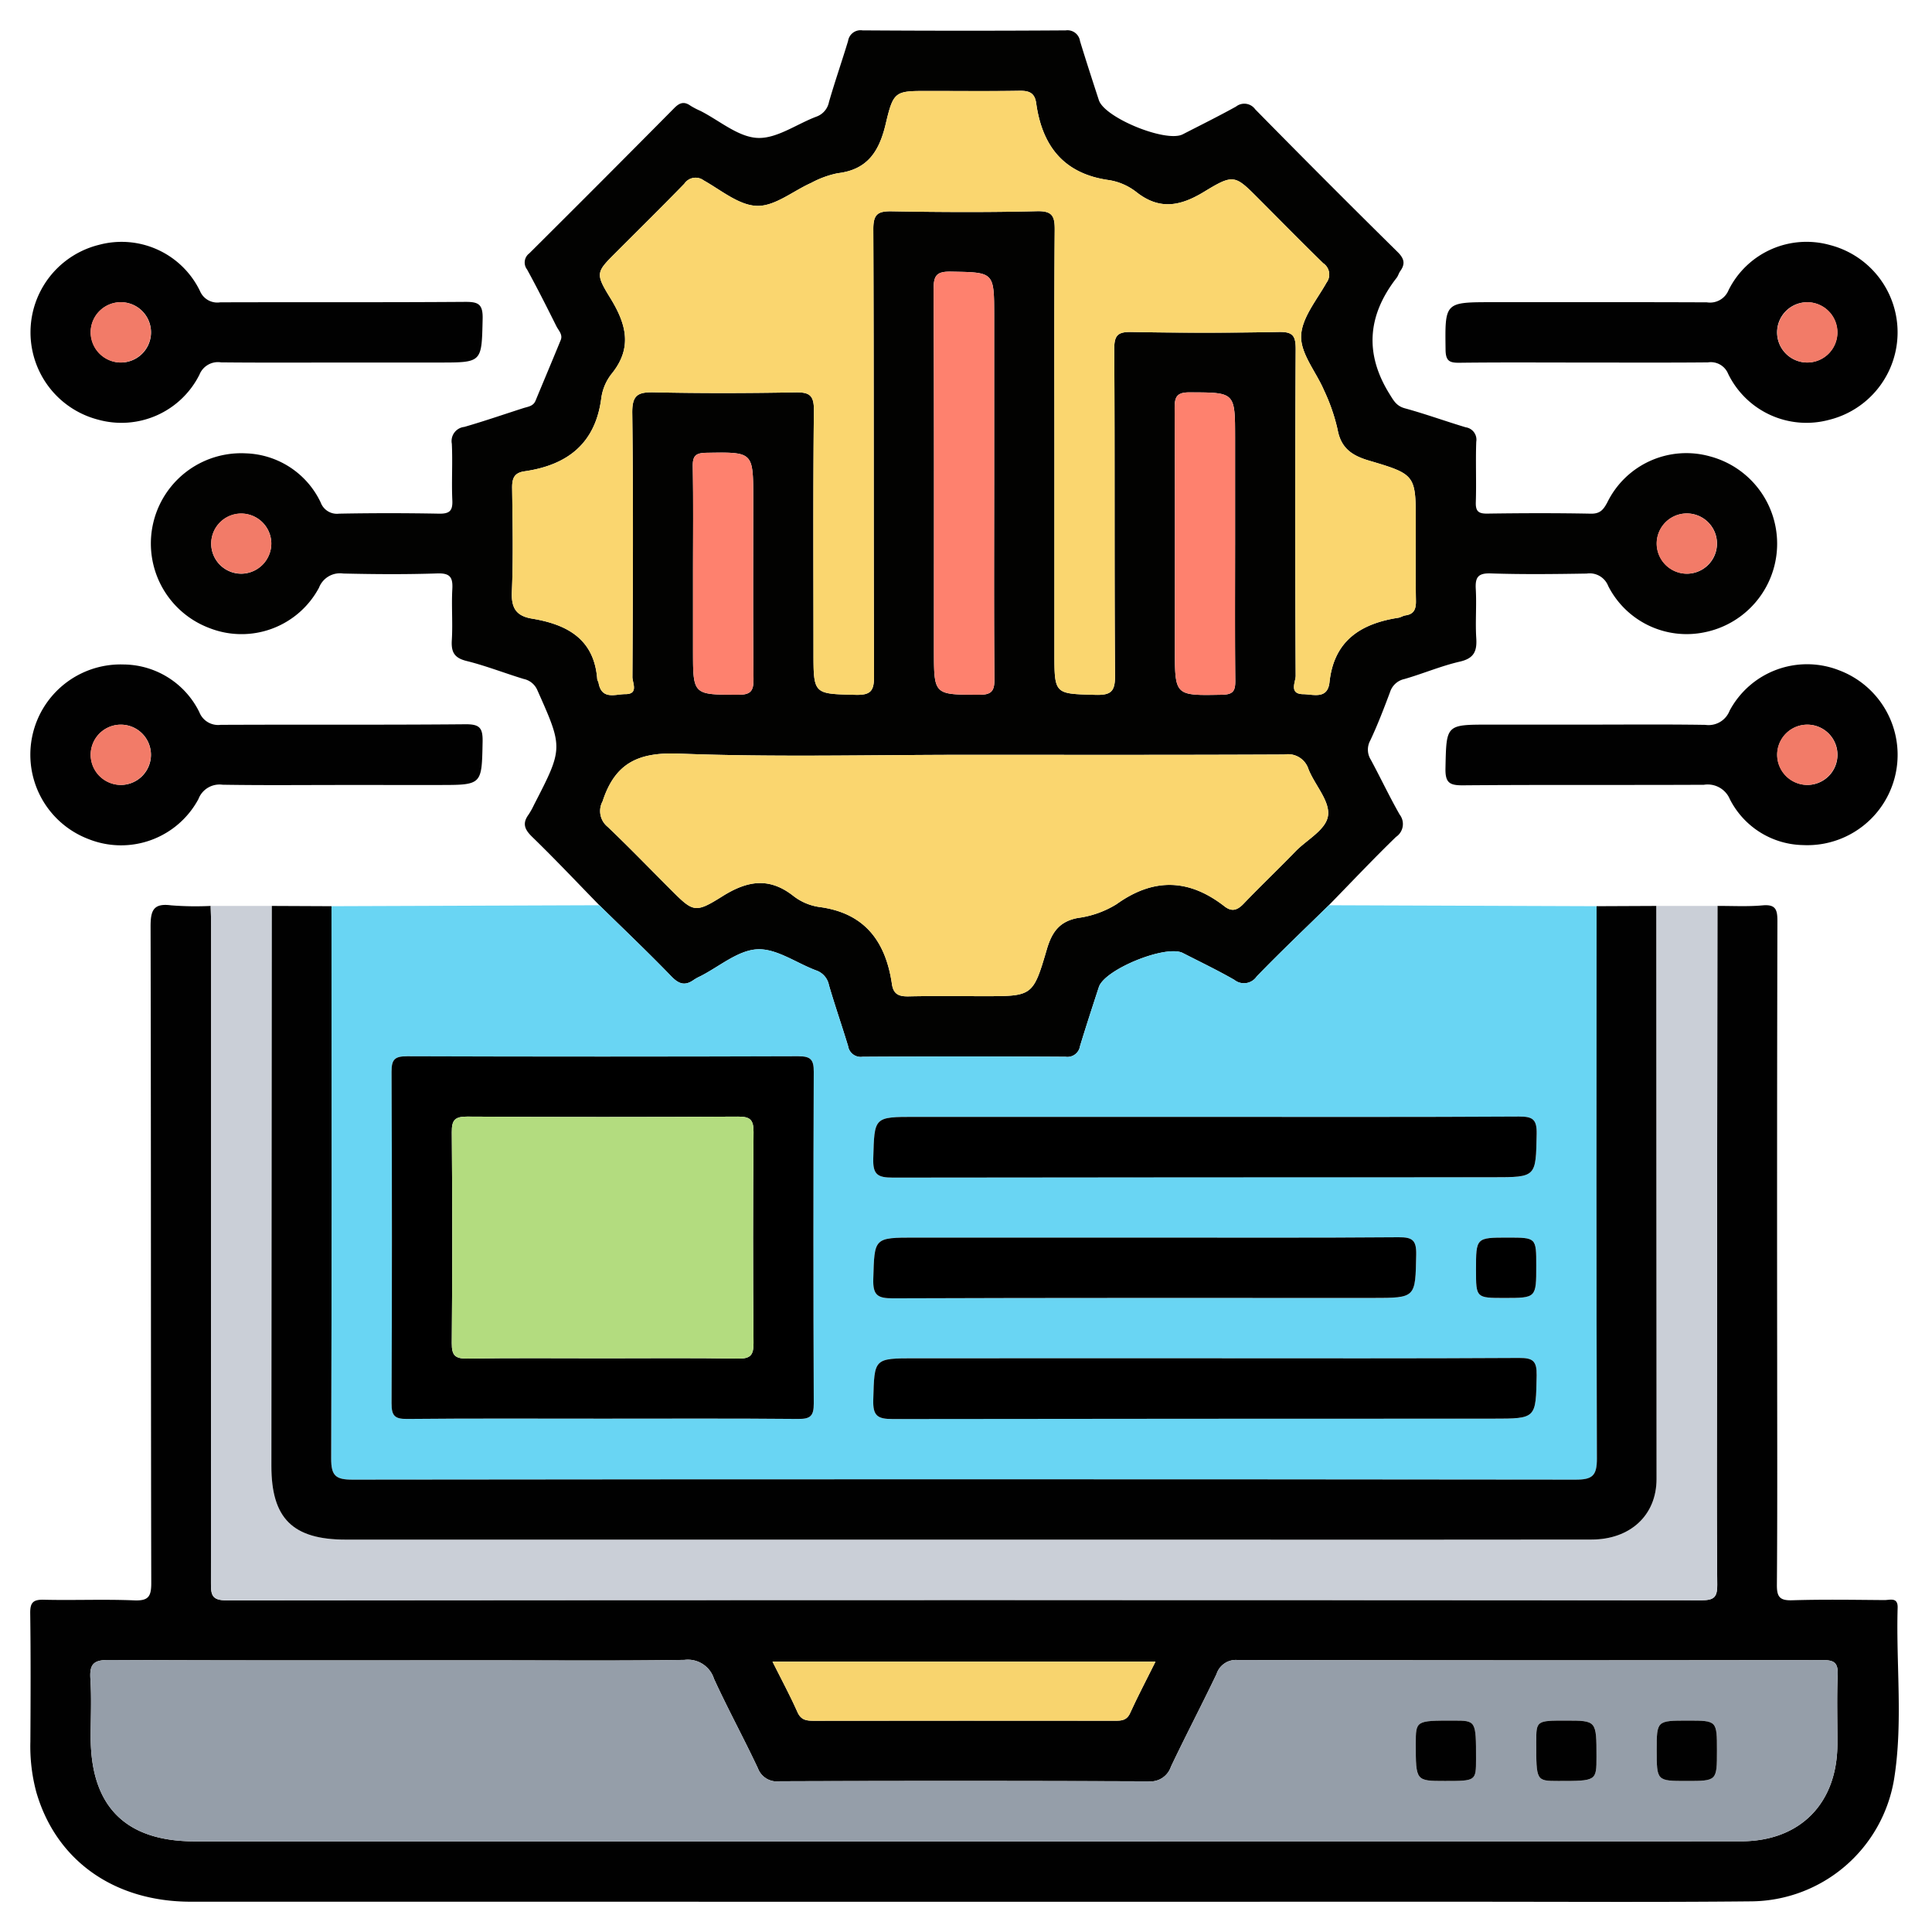 <svg id="b7f98cc7-e405-4d1d-bc8b-53993b0e39e3" data-name="Capa 1" xmlns="http://www.w3.org/2000/svg" viewBox="0 0 200 200"><defs><style>.a2ef61f6-64d1-4aed-90f9-2adf952a4c71{fill:#020201;}.ac676f8a-d229-45db-a6a6-2ec119664d95{fill:#69d5f3;}.ae2384fc-543e-4c0c-8ce4-557ef439235a{fill:#010101;}.e507b9d6-d6d2-4c1a-b56a-a6bdbec1d8fe{fill:#cacfd7;}.fbe15a28-a99e-45e6-815f-28e295806c54{fill:#fad66f;}.b66b0fad-4ee4-4318-9237-43b8857c54af{fill:#fe816e;}.b09a9dbe-35f8-4c94-8c80-e0224c7e4bb6{fill:#f27b68;}.bedfbaf2-15d0-41a6-a0d2-e85c8ea40d2b{fill:#959ea9;}.bf273fe8-e8cf-4aeb-87ce-437595c66a62{fill:#f8d46e;}.bbdedc35-2822-40f4-94b7-abe53691e4e7{fill:#b3dc7f;}</style></defs><path class="a2ef61f6-64d1-4aed-90f9-2adf952a4c71" d="M62.043,93.709c-2.309-2.366-4.579-4.772-6.949-7.074-.786-.763-1.047-1.387-.383-2.3a7.717,7.717,0,0,0,.568-1.018c3.031-5.88,3.019-5.875.348-11.871a1.982,1.982,0,0,0-1.413-1.16c-1.981-.602-3.919-1.367-5.924-1.864-1.28-.318-1.593-.935-1.518-2.16.108-1.75-.045-3.516.052-5.267.067-1.217-.214-1.679-1.554-1.634-3.243.109-6.494.086-9.739.01a2.328,2.328,0,0,0-2.508,1.466,9.092,9.092,0,0,1-11.346,4.179,9.348,9.348,0,0,1,3.77-18.086,8.889,8.889,0,0,1,7.749,5.082,1.793,1.793,0,0,0,1.906,1.162q5.161-.097,10.324,0c1.093.022,1.451-.271,1.399-1.389-.091-1.948.045-3.906-.053-5.853a1.473,1.473,0,0,1,1.294-1.738c2.05-.592,4.07-1.29,6.103-1.943.484-.155,1.03-.19,1.268-.767.867-2.095,1.75-4.182,2.608-6.28.234-.572-.226-.99-.446-1.431-.984-1.973-1.977-3.943-3.036-5.876a1.181,1.181,0,0,1,.234-1.674Q62.334,18.73,69.81,11.177c.555-.56,1.021-.694,1.671-.232a8.029,8.029,0,0,0,1.034.538c1.961.997,3.888,2.695,5.893,2.794,1.992.099,4.055-1.433,6.104-2.202a2.012,2.012,0,0,0,1.304-1.52c.612-2.117,1.337-4.201,1.976-6.31a1.307,1.307,0,0,1,1.491-1.101q10.519.071,21.039.001a1.31,1.31,0,0,1,1.481,1.109c.625,2.046,1.288,4.08,1.951,6.114.598,1.834,6.96,4.422,8.682,3.537,1.843-.947,3.701-1.867,5.513-2.87a1.385,1.385,0,0,1,1.989.281q7.312,7.441,14.738,14.767c.696.688.819,1.231.272,1.991-.15.208-.211.482-.367.683-2.992,3.842-3.362,7.813-.74,12.028.428.688.714,1.243,1.587,1.482,2.12.581,4.194,1.333,6.3,1.967a1.294,1.294,0,0,1,1.093,1.502c-.075,2.079.024,4.165-.045,6.244-.032.951.273,1.202,1.2,1.188,3.571-.051,7.143-.062,10.714.007.963.018,1.298-.422,1.701-1.17a9.104,9.104,0,0,1,10.641-4.757,9.352,9.352,0,0,1-.604,18.21,9.104,9.104,0,0,1-9.947-4.796,2.057,2.057,0,0,0-2.224-1.286c-3.311.054-6.626.094-9.934-.016-1.348-.045-1.618.429-1.55,1.638.095,1.686-.058,3.387.05,5.072.086,1.351-.24,2.085-1.699,2.421-1.947.448-3.812,1.247-5.738,1.802a1.994,1.994,0,0,0-1.484,1.338c-.637,1.698-1.284,3.397-2.058,5.034a1.953,1.953,0,0,0,.063,1.983c1.015,1.883,1.928,3.823,2.988,5.679a1.601,1.601,0,0,1-.384,2.311c-2.372,2.3-4.641,4.707-6.95,7.073-2.498,2.45-5.037,4.859-7.469,7.372a1.591,1.591,0,0,1-2.313.353c-1.738-.999-3.552-1.866-5.338-2.782-1.728-.887-8.088,1.687-8.688,3.524-.665,2.033-1.328,4.067-1.951,6.113a1.319,1.319,0,0,1-1.492,1.108q-10.511-.065-21.022,0a1.32,1.32,0,0,1-1.493-1.107c-.641-2.108-1.363-4.193-1.983-6.307a2.011,2.011,0,0,0-1.307-1.521c-2.053-.761-4.116-2.29-6.109-2.192-2.006.099-3.934,1.791-5.896,2.787a5.223,5.223,0,0,0-.681.375c-.891.636-1.529.459-2.311-.35C67.08,98.568,64.54,96.159,62.043,93.709Zm47.109-46.852V67.546c0,4.351.002,4.268,4.262,4.385,1.611.044,2.026-.359,2.014-1.999-.081-11.255-.011-22.51-.081-33.765-.009-1.476.369-1.827,1.813-1.799q7.595.144,15.193-.002c1.485-.03,1.786.379,1.777,1.825q-.104,16.882-.001,33.765c.003.637-.736,1.886.781,1.906,1.053.014,2.526.569,2.721-1.244.462-4.307,3.239-6.064,7.126-6.667.252-.039.484-.209.735-.245.902-.128,1.099-.669,1.085-1.51-.044-2.667-.016-5.335-.016-8.002,0-5.009.02-5.077-4.835-6.51-1.768-.522-2.909-1.284-3.26-3.227a19.507,19.507,0,0,0-1.398-4.037c-.803-1.895-2.416-3.761-2.376-5.611.04-1.872,1.615-3.742,2.63-5.549a1.404,1.404,0,0,0-.338-2.007c-2.237-2.174-4.419-4.404-6.622-6.612-2.51-2.516-2.61-2.68-5.688-.803-2.453,1.495-4.6,1.947-7.009.066a6.18,6.18,0,0,0-2.82-1.253c-4.703-.636-6.957-3.513-7.579-7.973-.152-1.091-.762-1.296-1.75-1.279-3.116.053-6.233.019-9.35.019-3.468,0-3.665-.046-4.464,3.357-.673,2.863-1.862,4.792-4.989,5.158a9.964,9.964,0,0,0-2.729.996c-1.879.834-3.752,2.425-5.599,2.384-1.869-.041-3.732-1.624-5.538-2.638a1.405,1.405,0,0,0-2.005.343c-2.308,2.378-4.671,4.704-7.013,7.049-2.091,2.094-2.25,2.192-.662,4.766,1.661,2.694,2.345,5.166.138,7.878a5.178,5.178,0,0,0-1.057,2.489c-.604,4.732-3.525,6.951-7.958,7.591-1.093.158-1.286.771-1.273,1.756.048,3.578.125,7.161-.028,10.732-.072,1.693.477,2.494,2.09,2.762,3.613.601,6.435,2.091,6.748,6.275.009.124.113.238.135.363.32,1.815,1.749,1.174,2.784,1.177,1.391.004.72-1.173.723-1.765.05-9.108.098-18.217-.017-27.324-.024-1.875.58-2.189,2.255-2.153,4.868.106,9.74.093,14.609.004,1.461-.026,1.956.276,1.938,1.87-.091,8.327-.042,16.655-.042,24.982,0,4.432.002,4.354,4.383,4.459,1.559.037,1.891-.427,1.885-1.923-.056-15.419-.007-30.838-.075-46.257-.007-1.586.466-1.9,1.933-1.874,4.998.089,10.001.113,14.998-.011,1.629-.04,1.859.534,1.847,1.962C109.118,31.503,109.152,39.18,109.152,46.857Zm-9.092,31.28c-9.927,0-19.865.261-29.777-.123-4.188-.162-6.609.958-7.904,4.941a2.102,2.102,0,0,0,.534,2.643c2.163,2.059,4.239,4.21,6.351,6.323,2.499,2.501,2.615,2.685,5.519.863,2.578-1.618,4.837-2.006,7.345-.038a5.7,5.7,0,0,0,2.655,1.141c4.734.61,6.905,3.568,7.551,7.99.161,1.099.776,1.288,1.758,1.267,2.594-.057,5.19-.019,7.786-.019,4.991,0,5.063.021,6.488-4.844.521-1.78,1.299-2.898,3.223-3.254a10.132,10.132,0,0,0,4-1.428c3.849-2.758,7.504-2.626,11.169.225.774.602,1.342.399,1.99-.28,1.749-1.831,3.59-3.574,5.348-5.396,1.209-1.253,3.267-2.279,3.393-3.819.122-1.498-1.394-3.089-2.033-4.703a2.224,2.224,0,0,0-2.5-1.519C121.99,78.161,111.025,78.138,100.059,78.138Zm2.855-27.912V32.687c0-4.558-.001-4.487-4.47-4.567-1.476-.027-1.804.384-1.798,1.824.061,12.472.035,24.945.035,37.417,0,4.6,0,4.548,4.665,4.561,1.287.004,1.607-.365,1.596-1.623C102.882,63.608,102.914,56.917,102.914,50.226Zm24.941,6.218V45.342c0-4.769,0-4.711-4.693-4.725-1.336-.004-1.571.445-1.564,1.653.048,8.31.025,16.62.025,24.93,0,4.855-.001,4.812,4.888,4.719,1.148-.022,1.376-.404,1.365-1.453C127.827,65.793,127.855,61.118,127.855,56.444ZM71.741,59.19v8.176c0,4.594,0,4.543,4.66,4.555,1.274.003,1.615-.346,1.602-1.614-.065-6.229-.029-12.459-.029-18.688,0-4.867.001-4.827-4.854-4.747-1.104.018-1.423.312-1.403,1.416C71.783,51.921,71.742,55.556,71.741,59.19Zm102.903.2a3.119,3.119,0,1,0-3.137-3.045A3.143,3.143,0,0,0,174.645,59.39ZM28.087,56.225A3.112,3.112,0,1,0,25.069,59.39,3.141,3.141,0,0,0,28.087,56.225Z"/><path class="ac676f8a-d229-45db-a6a6-2ec119664d95" d="M62.043,93.709c2.497,2.45,5.037,4.859,7.468,7.374.782.809,1.419.986,2.311.35a5.223,5.223,0,0,1,.681-.375c1.961-.996,3.89-2.688,5.896-2.787,1.994-.099,4.056,1.431,6.109,2.192a2.011,2.011,0,0,1,1.307,1.521c.619,2.115,1.341,4.199,1.983,6.307a1.32,1.32,0,0,0,1.493,1.107q10.511-.064,21.022,0a1.319,1.319,0,0,0,1.492-1.108c.623-2.046,1.286-4.08,1.951-6.113.601-1.837,6.96-4.41,8.688-3.524,1.786.916,3.6,1.783,5.338,2.782a1.591,1.591,0,0,0,2.313-.353c2.432-2.513,4.971-4.923,7.469-7.372l27.719.1c-.004,19.058-.037,38.116.031,57.173.006,1.803-.48,2.192-2.218,2.19q-63.295-.076-126.59,0c-1.737.002-2.225-.385-2.219-2.189.069-19.058.036-38.116.032-57.174Zm.339,53.148c6.75,0,13.5-.033,20.25.029,1.261.012,1.615-.312,1.609-1.598q-.077-17.167-.001-34.335c.005-1.266-.317-1.614-1.597-1.609q-20.25.072-40.499.001c-1.259-.004-1.615.311-1.609,1.597q.078,17.168.001,34.335c-.005,1.266.316,1.623,1.597,1.61C48.881,146.822,55.632,146.857,62.382,146.857Zm62.351-31.236H94.749c-4.314,0-4.224.003-4.349,4.299-.048,1.662.437,1.991,2.025,1.987q31.054-.087,62.109-.038c4.527,0,4.453-.001,4.54-4.494.029-1.498-.406-1.795-1.827-1.787C146.409,115.649,135.571,115.621,124.733,115.621Zm.202,24.989H94.757c-4.321,0-4.233.003-4.356,4.291-.047,1.649.416,2,2.017,1.995q31.054-.089,62.109-.039c4.534,0,4.462-.001,4.547-4.487.028-1.484-.383-1.804-1.818-1.796C146.482,140.64,135.708,140.61,124.935,140.61Zm-6.437-12.495H94.749c-4.313,0-4.224.003-4.348,4.298-.048,1.66.434,1.994,2.023,1.988,16.547-.063,33.093-.039,49.64-.039,4.527,0,4.452-.001,4.539-4.494.029-1.496-.402-1.8-1.826-1.788C136.018,128.15,127.258,128.115,118.498,128.115Zm37.238,6.247c3.296,0,3.296,0,3.296-3.334,0-2.913,0-2.913-2.939-2.913-3.296,0-3.296,0-3.296,3.334C152.797,134.363,152.797,134.363,155.736,134.363Z"/><path class="ae2384fc-543e-4c0c-8ce4-557ef439235a" d="M177.786,93.782c1.558-.009,3.125.084,4.671-.058,1.374-.126,1.543.457,1.54,1.641q-.053,22.832-.024,45.664c0,7.676.03,15.352-.03,23.027-.01,1.262.301,1.643,1.588,1.604,3.178-.098,6.362-.044,9.543-.02.562.004,1.402-.336,1.369.788-.173,5.909.571,11.864-.364,17.724a15.118,15.118,0,0,1-14.869,12.676c-9.543.096-19.087.038-28.63.038q-66.416.003-132.831-.002c-7.96-.001-13.963-4.289-15.998-11.372a18.295,18.295,0,0,1-.607-5.207c.026-4.423.043-8.847-.016-13.27-.015-1.093.279-1.438,1.395-1.411,3.115.075,6.236-.064,9.347.065,1.475.061,1.792-.36,1.789-1.806-.051-22.637-.018-45.274-.071-67.911-.004-1.667.256-2.483,2.138-2.23a32.426,32.426,0,0,0,4.085.06c.016.715.047,1.43.047,2.144q.004,33.965-.019,67.929c-.002,1.203.059,1.813,1.591,1.812q76.369-.07,152.739-.01c1.276.001,1.611-.335,1.6-1.606-.062-7.027-.035-14.054-.029-21.081Q177.758,118.376,177.786,93.782ZM99.81,190.617h3.311q38.563,0,77.126-.007c6.092-.004,9.937-3.916,9.959-10.029.009-2.407-.066-4.816.03-7.219.049-1.23-.361-1.512-1.54-1.51q-30.286.052-60.571-.007a2.099,2.099,0,0,0-2.185,1.442c-1.54,3.22-3.199,6.383-4.728,9.609a2.228,2.228,0,0,1-2.338,1.507q-19.086-.077-38.173-.007a2.094,2.094,0,0,1-2.243-1.345c-1.463-3.113-3.115-6.138-4.546-9.265a2.836,2.836,0,0,0-3.051-1.954c-6.815.108-13.633.046-20.449.046-13.049,0-26.098.029-39.147-.038-1.556-.008-2.005.421-1.907,1.941.13,2.008.032,4.031.032,6.047.002,7.173,3.604,10.789,10.763,10.79Q59.981,190.62,99.81,190.617Zm19.804-18.6H79.972c.93,1.863,1.821,3.514,2.581,5.223.376.846.961.893,1.713.892q15.573-.017,31.145-.003c.673,0,1.228-.019,1.579-.789C117.789,175.586,118.689,173.878,119.614,172.017Z"/><path class="e507b9d6-d6d2-4c1a-b56a-a6bdbec1d8fe" d="M177.786,93.782q-.025,24.594-.048,49.188c-.006,7.027-.034,14.055.029,21.081.011,1.271-.324,1.607-1.6,1.606q-76.37-.05-152.739.01c-1.532.001-1.592-.609-1.591-1.812q.043-33.965.019-67.929c0-.715-.03-1.429-.047-2.144l6.332.001q-.024,28.983-.047,57.966c-.004,5.444,2.209,7.633,7.71,7.633q43.051.002,86.102,0,21.428,0,42.856-.007c3.981-.005,6.718-2.495,6.722-6.26q.03-29.666-.03-59.332Z"/><path class="ae2384fc-543e-4c0c-8ce4-557ef439235a" d="M171.454,93.782q.024,29.666.03,59.332c-.004,3.765-2.741,6.255-6.722,6.26q-21.428.026-42.856.007-43.051,0-86.102,0c-5.501,0-7.714-2.189-7.71-7.633q.021-28.983.047-57.966l6.174.028c.005,19.058.037,38.116-.032,57.174-.006,1.804.482,2.192,2.219,2.189q63.295-.076,126.59,0c1.738.002,2.225-.387,2.218-2.19-.068-19.058-.036-38.116-.031-57.173Q168.367,93.796,171.454,93.782Z"/><path class="ae2384fc-543e-4c0c-8ce4-557ef439235a" d="M163.949,37.53c-4.285,0-8.57-.03-12.854.022-1.029.012-1.435-.163-1.45-1.34-.064-4.931-.111-4.93,4.858-4.93,7.401,0,14.802-.015,22.203.017a2.07,2.07,0,0,0,2.235-1.265,9.012,9.012,0,0,1,10.494-4.668,9.332,9.332,0,0,1-.094,18.097,9.011,9.011,0,0,1-10.447-4.773,1.938,1.938,0,0,0-2.092-1.177C172.519,37.553,168.234,37.53,163.949,37.53ZM187.13,31.287a3.12,3.12,0,1,0,3.071,3.111A3.137,3.137,0,0,0,187.13,31.287Z"/><path class="ae2384fc-543e-4c0c-8ce4-557ef439235a" d="M164.074,75.013c4.155,0,8.311-.04,12.465.025a2.336,2.336,0,0,0,2.51-1.466A9.086,9.086,0,0,1,190.386,69.39a9.352,9.352,0,0,1-3.763,18.092,8.674,8.674,0,0,1-7.547-4.746,2.488,2.488,0,0,0-2.689-1.496c-8.31.041-16.62-.015-24.93.056-1.41.012-1.854-.263-1.822-1.772.097-4.509.02-4.511,4.505-4.511Zm23.013,6.243a3.119,3.119,0,1,0-3.108-3.073A3.143,3.143,0,0,0,187.087,81.255Z"/><path class="ae2384fc-543e-4c0c-8ce4-557ef439235a" d="M35.545,37.53c-4.22,0-8.44.025-12.66-.018A2.061,2.061,0,0,0,20.65,38.779a9.029,9.029,0,0,1-10.499,4.662,9.334,9.334,0,0,1,.105-18.098,9.016,9.016,0,0,1,10.445,4.781,1.943,1.943,0,0,0,2.095,1.173c8.44-.028,16.88.015,25.32-.047,1.363-.01,1.883.19,1.847,1.746-.104,4.532-.02,4.533-4.486,4.533Zm-23.191-.006a3.122,3.122,0,1,0-2.96-3.222A3.157,3.157,0,0,0,12.354,37.524Z"/><path class="ae2384fc-543e-4c0c-8ce4-557ef439235a" d="M35.502,81.261c-4.155,0-8.311.044-12.465-.027A2.335,2.335,0,0,0,20.541,82.72,9.091,9.091,0,0,1,9.189,86.871a9.345,9.345,0,0,1,3.608-18.084,8.815,8.815,0,0,1,7.837,4.933,2.091,2.091,0,0,0,2.205,1.316c8.44-.041,16.881.017,25.32-.06,1.45-.013,1.829.326,1.8,1.794-.09,4.49-.019,4.492-4.522,4.492Zm-22.947-.006a3.119,3.119,0,1,0-3.162-3.02A3.145,3.145,0,0,0,12.556,81.255Z"/><path class="fbe15a28-a99e-45e6-815f-28e295806c54" d="M109.152,46.857c0-7.677-.034-15.354.03-23.031.012-1.427-.218-2.002-1.847-1.962-4.997.124-10,.1-14.998.011-1.468-.026-1.94.288-1.933,1.874.068,15.419.019,30.838.075,46.257.005,1.496-.327,1.96-1.885,1.923-4.381-.104-4.383-.027-4.383-4.459,0-8.328-.048-16.656.042-24.982.017-1.594-.477-1.897-1.938-1.87-4.868.088-9.741.102-14.609-.004-1.675-.037-2.278.278-2.255,2.153.115,9.107.067,18.216.017,27.324-.003.591.668,1.769-.723,1.765-1.035-.003-2.463.638-2.784-1.177-.022-.125-.126-.24-.135-.363-.313-4.184-3.135-5.674-6.748-6.275-1.613-.268-2.162-1.069-2.09-2.762.152-3.572.075-7.155.028-10.732-.013-.985.18-1.599,1.273-1.756,4.433-.64,7.354-2.859,7.958-7.591A5.178,5.178,0,0,1,63.304,38.71c2.206-2.712,1.523-5.184-.138-7.878-1.587-2.574-1.429-2.671.662-4.766,2.342-2.345,4.705-4.67,7.013-7.049a1.405,1.405,0,0,1,2.005-.343c1.806,1.014,3.669,2.597,5.538,2.638,1.847.041,3.719-1.55,5.599-2.384a9.964,9.964,0,0,1,2.729-.996c3.127-.366,4.317-2.295,4.989-5.158.799-3.403.996-3.357,4.464-3.357,3.117,0,6.234.033,9.35-.019.988-.017,1.597.188,1.75,1.279.622,4.46,2.876,7.336,7.579,7.973a6.18,6.18,0,0,1,2.82,1.253c2.409,1.881,4.557,1.429,7.009-.066,3.078-1.876,3.178-1.713,5.688.803,2.204,2.208,4.386,4.438,6.622,6.612a1.404,1.404,0,0,1,.338,2.007c-1.015,1.807-2.59,3.677-2.63,5.549-.04,1.85,1.573,3.716,2.376,5.611a19.507,19.507,0,0,1,1.398,4.037c.351,1.944,1.492,2.706,3.26,3.227,4.855,1.433,4.835,1.5,4.835,6.51,0,2.667-.028,5.335.016,8.002.014.842-.182,1.382-1.085,1.51-.252.036-.483.206-.735.245-3.887.604-6.664,2.36-7.126,6.667-.194,1.813-1.668,1.258-2.721,1.244-1.517-.02-.778-1.269-.781-1.906q-.077-16.883.001-33.765c.009-1.446-.292-1.855-1.777-1.825q-7.594.154-15.193.002c-1.445-.027-1.822.324-1.813,1.799.069,11.255-.001,22.51.081,33.765.012,1.64-.402,2.043-2.014,1.999-4.26-.117-4.262-.034-4.262-4.385Z"/><path class="fbe15a28-a99e-45e6-815f-28e295806c54" d="M100.059,78.138c10.965,0,21.931.023,32.896-.031a2.224,2.224,0,0,1,2.5,1.519c.639,1.613,2.155,3.205,2.033,4.703-.126,1.54-2.184,2.566-3.393,3.819-1.758,1.822-3.6,3.565-5.348,5.396-.648.679-1.216.882-1.99.28-3.665-2.851-7.32-2.983-11.169-.225a10.132,10.132,0,0,1-4,1.428c-1.924.356-2.702,1.474-3.223,3.254-1.424,4.865-1.497,4.844-6.488,4.844-2.595,0-5.191-.038-7.786.019-.982.021-1.597-.168-1.758-1.267-.646-4.422-2.817-7.381-7.551-7.99a5.7,5.7,0,0,1-2.655-1.141c-2.509-1.968-4.768-1.58-7.345.038-2.904,1.823-3.019,1.639-5.519-.863-2.112-2.113-4.187-4.264-6.351-6.323a2.102,2.102,0,0,1-.534-2.643c1.294-3.983,3.716-5.104,7.904-4.941C80.195,78.399,90.132,78.138,100.059,78.138Z"/><path class="b66b0fad-4ee4-4318-9237-43b8857c54af" d="M102.914,50.226c0,6.691-.032,13.382.029,20.073.011,1.258-.309,1.627-1.596,1.623-4.665-.013-4.665.04-4.665-4.561,0-12.472.026-24.945-.035-37.417-.007-1.441.321-1.851,1.798-1.824,4.468.08,4.47.009,4.47,4.567Z"/><path class="b66b0fad-4ee4-4318-9237-43b8857c54af" d="M127.855,56.444c0,4.674-.028,9.349.021,14.023.011,1.049-.217,1.431-1.365,1.453-4.889.092-4.888.136-4.888-4.719,0-8.31.023-16.62-.025-24.93-.007-1.209.228-1.657,1.564-1.653,4.693.014,4.693-.044,4.693,4.725Z"/><path class="b66b0fad-4ee4-4318-9237-43b8857c54af" d="M71.742,59.19c0-3.634.042-7.269-.025-10.901-.02-1.105.298-1.398,1.403-1.416,4.855-.081,4.854-.12,4.854,4.747,0,6.229-.035,12.459.029,18.688.013,1.268-.328,1.617-1.602,1.614-4.659-.012-4.66.039-4.66-4.555Q71.741,63.278,71.742,59.19Z"/><path class="b09a9dbe-35f8-4c94-8c80-e0224c7e4bb6" d="M174.645,59.39a3.119,3.119,0,1,1,3.086-3.097A3.14,3.14,0,0,1,174.645,59.39Z"/><path class="b09a9dbe-35f8-4c94-8c80-e0224c7e4bb6" d="M28.087,56.225a3.112,3.112,0,1,1-3.11-3.072A3.146,3.146,0,0,1,28.087,56.225Z"/><path d="M62.382,146.857c-6.75,0-13.5-.035-20.25.031-1.28.013-1.602-.344-1.597-1.61q.074-17.168-.001-34.335c-.006-1.286.349-1.601,1.609-1.597q20.25.068,40.499-.001c1.279-.004,1.602.343,1.597,1.609q-.074,17.168.001,34.335c.006,1.286-.348,1.61-1.609,1.598C75.882,146.824,69.132,146.857,62.382,146.857Zm.013-6.247c4.67,0,9.341-.047,14.009.031,1.283.021,1.611-.351,1.6-1.616q-.089-10.917.002-21.835c.011-1.292-.362-1.605-1.617-1.598Q62.38,115.67,48.37,115.591c-1.281-.008-1.61.35-1.6,1.615q.089,10.917-.002,21.835c-.011,1.292.361,1.619,1.617,1.599C53.054,140.566,57.725,140.61,62.395,140.61Z"/><path d="M124.733,115.621c10.838,0,21.677.029,32.514-.035,1.421-.008,1.856.289,1.827,1.787-.087,4.493-.013,4.494-4.54,4.494q-31.054,0-62.109.038c-1.587.004-2.073-.324-2.025-1.987.125-4.296.035-4.299,4.349-4.299Z"/><path d="M124.935,140.61c10.773,0,21.547.03,32.32-.035,1.436-.009,1.847.312,1.818,1.796-.085,4.486-.013,4.487-4.547,4.487q-31.054,0-62.109.039c-1.601.005-2.064-.346-2.017-1.995.122-4.289.035-4.291,4.356-4.291Z"/><path d="M118.498,128.115c8.76,0,17.52.035,26.28-.035,1.423-.011,1.855.292,1.826,1.788-.087,4.492-.013,4.494-4.539,4.494-16.547,0-33.094-.024-49.64.039-1.589.006-2.072-.328-2.023-1.988.124-4.296.035-4.298,4.348-4.298Z"/><path d="M155.736,134.363c-2.939,0-2.939,0-2.939-2.913,0-3.334,0-3.334,3.296-3.334,2.939,0,2.939,0,2.939,2.913C159.032,134.363,159.032,134.363,155.736,134.363Z"/><path class="bedfbaf2-15d0-41a6-a0d2-e85c8ea40d2b" d="M99.81,190.617q-39.829,0-79.658-.001c-7.159-.001-10.761-3.617-10.763-10.79-.001-2.017.098-4.039-.032-6.047-.098-1.519.351-1.948,1.907-1.941,13.049.067,26.098.038,39.147.038,6.817,0,13.634.063,20.449-.046a2.836,2.836,0,0,1,3.051,1.954c1.431,3.127,3.083,6.152,4.546,9.265A2.094,2.094,0,0,0,80.7,184.395q19.087-.056,38.173.007a2.228,2.228,0,0,0,2.338-1.507c1.528-3.225,3.188-6.389,4.728-9.609a2.099,2.099,0,0,1,2.185-1.442q30.286.067,60.571.007c1.179-.002,1.589.28,1.54,1.51-.096,2.403-.021,4.812-.03,7.219-.022,6.113-3.867,10.025-9.959,10.029q-38.563.025-77.126.007Zm49.764-6.251c3.222,0,3.222,0,3.223-2.285.002-3.964.002-3.964-2.333-3.965-3.903-.002-3.903-.002-3.904,2.391C146.56,184.366,146.56,184.366,149.574,184.366Zm12.545-6.25c-3.086,0-3.086,0-3.087,2.235-.003,4.014-.003,4.014,2.273,4.015,3.962.003,3.962.003,3.963-2.518C165.269,178.116,165.269,178.116,162.119,178.116Zm12.624,0c-3.241,0-3.241,0-3.241,3.054,0,3.195,0,3.195,3.092,3.195,3.144,0,3.144,0,3.144-3.143C177.738,178.116,177.738,178.116,174.743,178.116Z"/><path class="bf273fe8-e8cf-4aeb-87ce-437595c66a62" d="M119.614,172.017c-.925,1.861-1.824,3.569-2.623,5.324-.35.77-.906.79-1.579.789q-15.573-.011-31.145.003c-.752.001-1.337-.047-1.713-.892-.76-1.71-1.651-3.361-2.581-5.223Z"/><path class="b09a9dbe-35f8-4c94-8c80-e0224c7e4bb6" d="M187.13,31.287a3.121,3.121,0,1,1-3.152,3.029A3.142,3.142,0,0,1,187.13,31.287Z"/><path class="b09a9dbe-35f8-4c94-8c80-e0224c7e4bb6" d="M187.087,81.255a3.12,3.12,0,1,1,3.115-3.068A3.141,3.141,0,0,1,187.087,81.255Z"/><path class="b09a9dbe-35f8-4c94-8c80-e0224c7e4bb6" d="M12.354,37.524a3.122,3.122,0,1,1,3.26-2.92A3.148,3.148,0,0,1,12.354,37.524Z"/><path class="b09a9dbe-35f8-4c94-8c80-e0224c7e4bb6" d="M12.556,81.255a3.119,3.119,0,1,1,3.061-3.122A3.14,3.14,0,0,1,12.556,81.255Z"/><path class="bbdedc35-2822-40f4-94b7-abe53691e4e7" d="M62.395,140.61c-4.67,0-9.34-.044-14.009.029-1.256.02-1.628-.307-1.617-1.599q.095-10.917.002-21.835c-.01-1.265.319-1.622,1.6-1.615q14.009.083,28.019.002c1.254-.007,1.628.306,1.617,1.598q-.095,10.917-.002,21.835c.01,1.265-.317,1.637-1.6,1.616C71.735,140.563,67.064,140.61,62.395,140.61Z"/><path class="ae2384fc-543e-4c0c-8ce4-557ef439235a" d="M149.574,184.366c-3.014,0-3.014,0-3.013-3.859.001-2.393.001-2.393,3.904-2.391,2.335.001,2.335.001,2.333,3.965C152.796,184.366,152.796,184.366,149.574,184.366Z"/><path class="ae2384fc-543e-4c0c-8ce4-557ef439235a" d="M162.119,178.116c3.149,0,3.149,0,3.149,3.732,0,2.521,0,2.521-3.963,2.518-2.277-.002-2.277-.002-2.273-4.015C159.034,178.116,159.034,178.116,162.119,178.116Z"/><path class="ae2384fc-543e-4c0c-8ce4-557ef439235a" d="M174.743,178.116c2.995,0,2.995,0,2.995,3.106,0,3.143,0,3.143-3.144,3.143-3.092,0-3.092,0-3.092-3.195C171.502,178.116,171.502,178.116,174.743,178.116Z"/></svg>